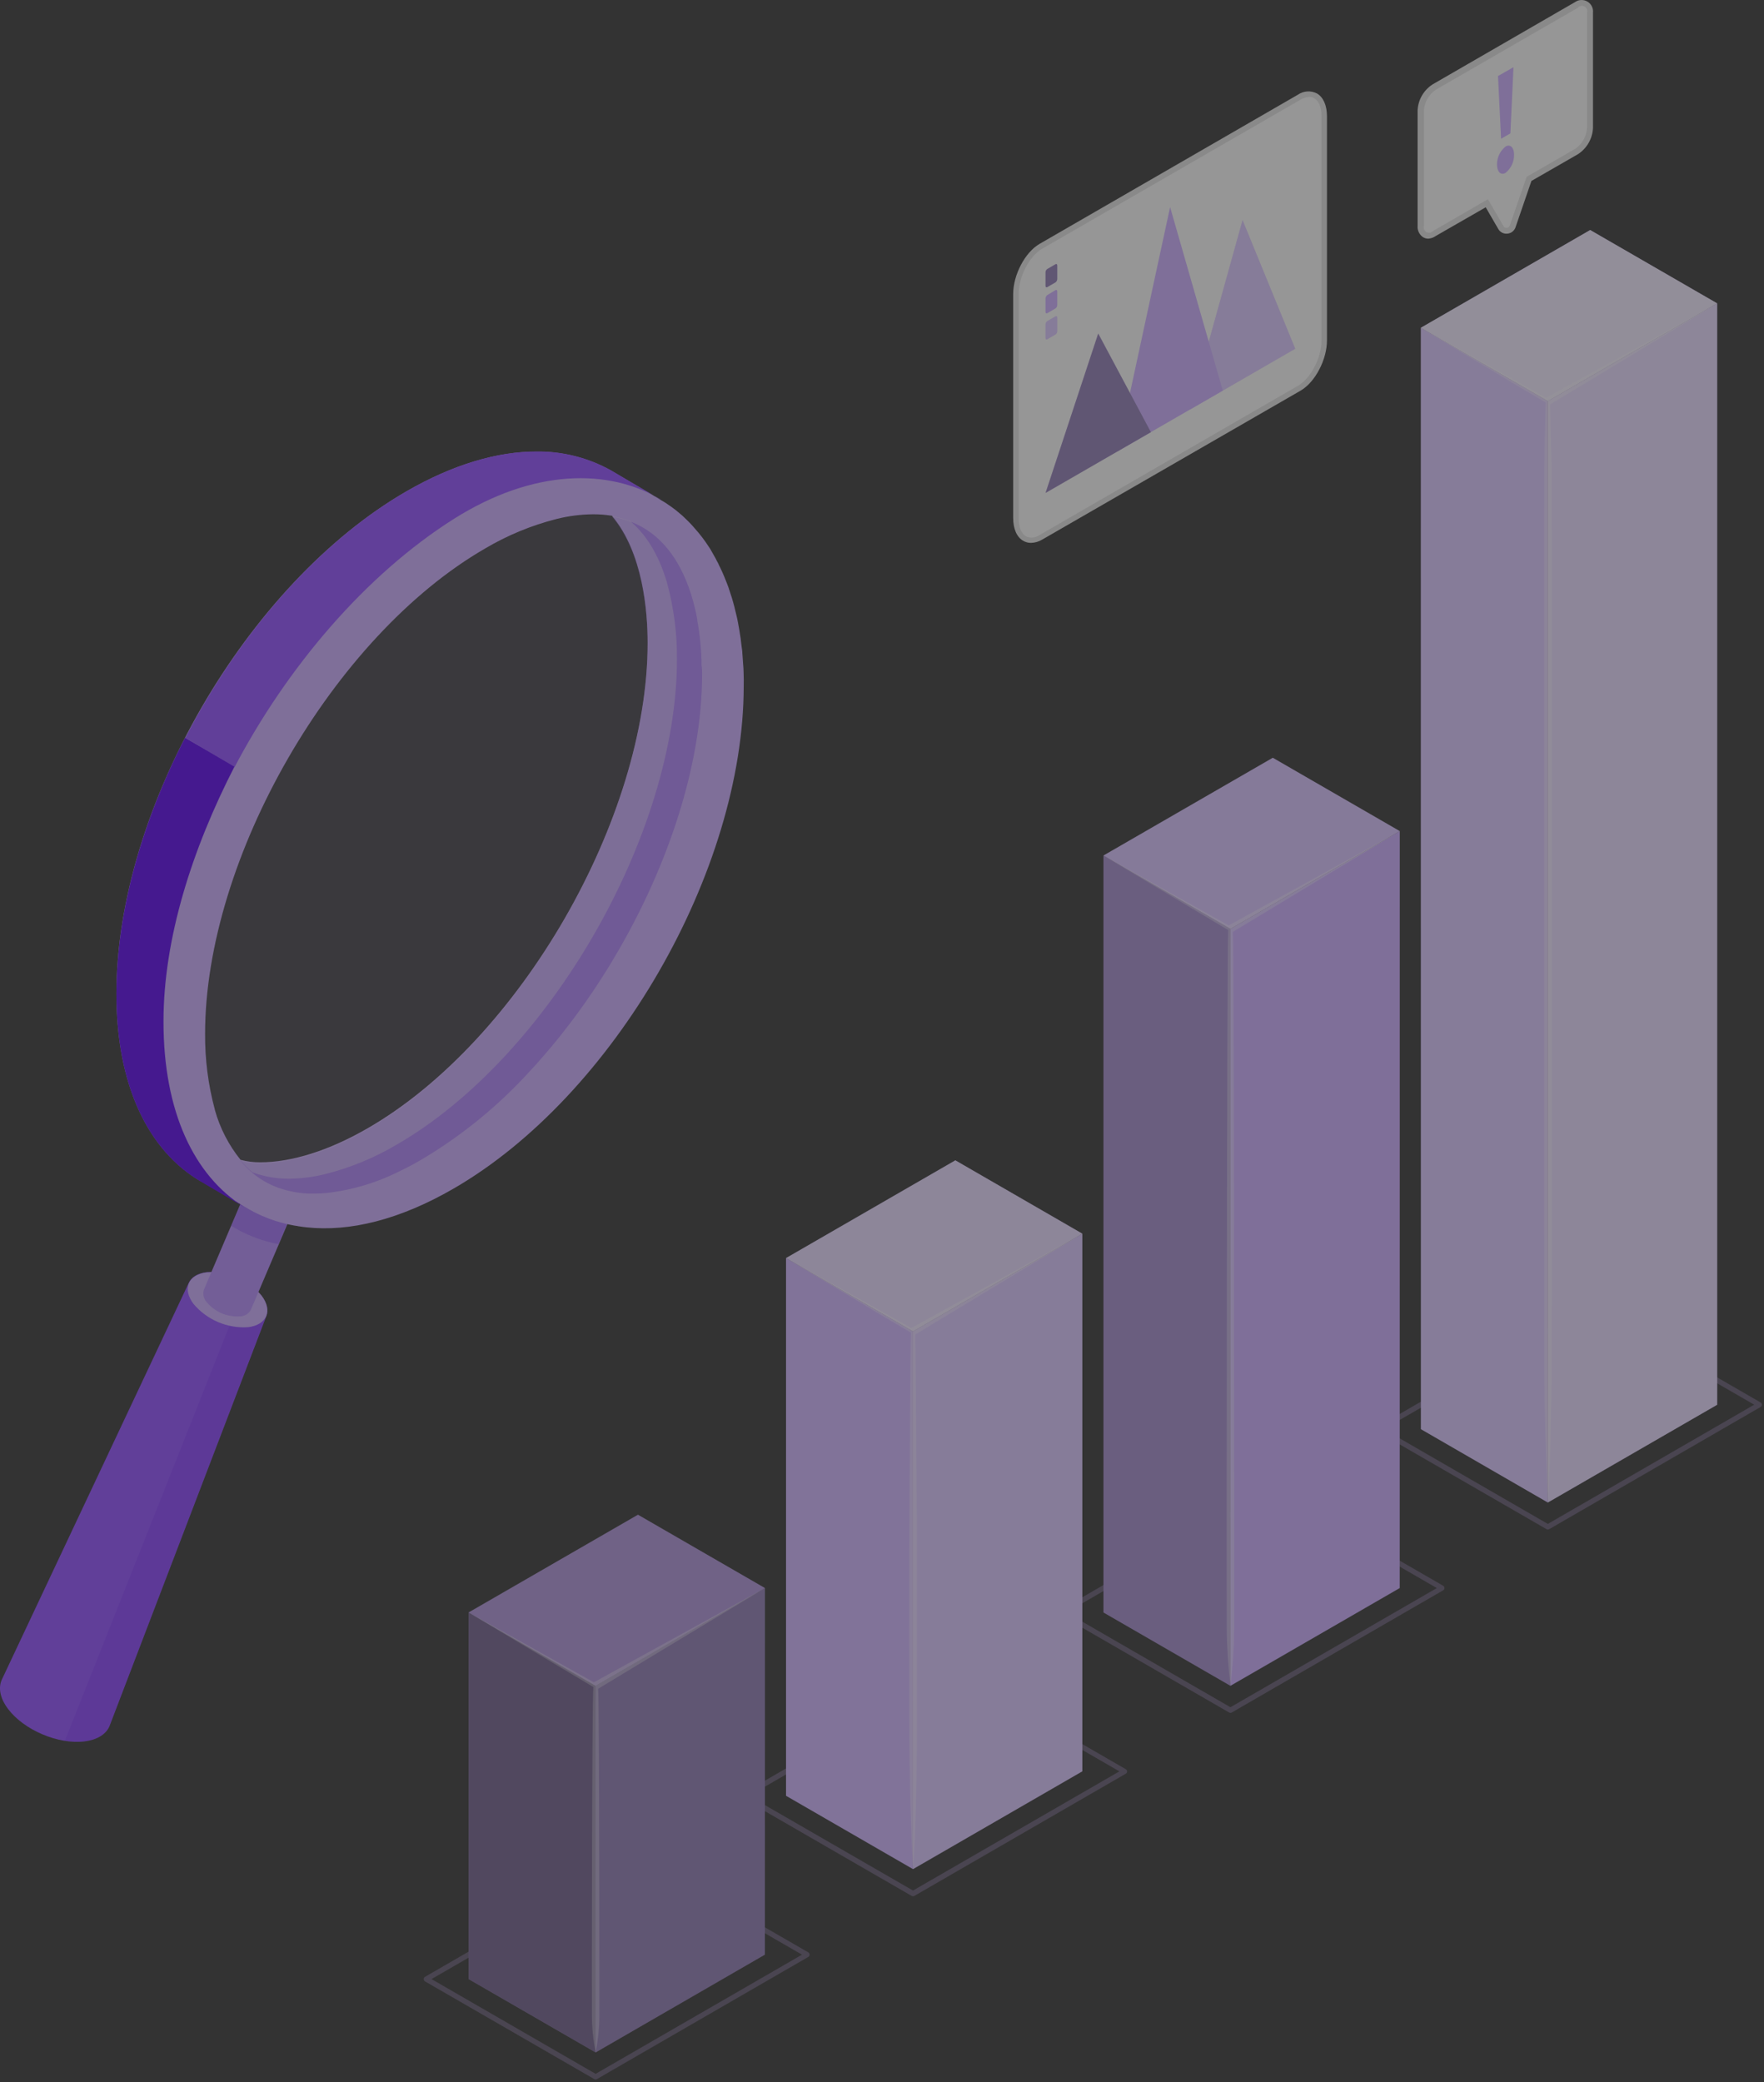 <svg width="383" height="452" viewBox="0 0 383 452" fill="none" xmlns="http://www.w3.org/2000/svg">
<rect x="0" y="0" width="383" height="452" fill="#333333" stroke="none"/>
<g opacity="0.5">
<path d="M282.08 84.229L226.012 116.6C223.009 118.325 220.577 116.488 220.577 112.481V63.844C220.577 59.837 223.059 55.159 226.012 53.447L282.08 21.088C285.083 19.351 287.515 21.188 287.515 25.195V73.844C287.49 77.864 285.083 82.492 282.08 84.229Z" fill="#FAFAFA"/>
<path d="M223.853 117.841C223.26 117.846 222.677 117.692 222.165 117.394C220.776 116.6 219.981 114.813 219.981 112.431V63.844C219.981 59.65 222.562 54.762 225.714 52.938L281.782 20.567C282.382 20.148 283.085 19.9 283.815 19.85C284.545 19.8 285.275 19.949 285.926 20.282C287.316 21.088 288.11 22.875 288.11 25.245V73.894C288.11 78.075 285.542 82.976 282.378 84.8L226.322 117.109C225.577 117.566 224.726 117.818 223.853 117.841ZM284.239 21.064C283.579 21.085 282.937 21.282 282.378 21.634L226.322 53.968C223.48 55.605 221.173 60.035 221.173 63.894V112.53C221.173 114.416 221.756 115.831 222.761 116.414C223.233 116.635 223.757 116.725 224.276 116.675C224.796 116.625 225.292 116.436 225.714 116.129L281.782 83.758C284.611 82.12 286.919 77.703 286.919 73.894V25.195C286.919 23.309 286.336 21.895 285.331 21.312C284.998 21.126 284.621 21.032 284.239 21.039V21.064Z" fill="#E0E0E0"/>
<path d="M269.784 47.776L258.345 88.919L281.224 75.705L269.784 47.776Z" fill="#CBACFF"/>
<path opacity="0.3" d="M269.784 47.776L258.345 88.919L281.224 75.705L269.784 47.776Z" fill="white"/>
<path d="M254.052 44.947L242.6 98.001L265.492 84.787L254.052 44.947Z" fill="#CBACFF"/>
<path d="M238.444 72.393L227.004 107.009L249.884 93.808L238.444 72.393Z" fill="#CBACFF"/>
<path opacity="0.3" d="M238.444 72.393L227.004 107.009L249.884 93.808L238.444 72.393Z" fill="black"/>
<path d="M229.176 61.288L227.377 62.331C227.166 62.442 227.004 62.331 227.004 62.045V59.105C227.006 58.966 227.041 58.829 227.106 58.706C227.17 58.583 227.263 58.477 227.377 58.397L229.176 57.355C229.387 57.231 229.548 57.355 229.548 57.641V60.569C229.546 60.709 229.511 60.847 229.447 60.972C229.382 61.097 229.289 61.205 229.176 61.288Z" fill="#CBACFF"/>
<path opacity="0.3" d="M229.176 61.288L227.377 62.331C227.166 62.442 227.004 62.331 227.004 62.045V59.105C227.006 58.966 227.041 58.829 227.106 58.706C227.17 58.583 227.263 58.477 227.377 58.397L229.176 57.355C229.387 57.231 229.548 57.355 229.548 57.641V60.569C229.546 60.709 229.511 60.847 229.447 60.972C229.382 61.097 229.289 61.205 229.176 61.288Z" fill="black"/>
<path d="M229.176 66.946L227.377 67.988C227.166 68.112 227.004 67.988 227.004 67.703V64.775C227.006 64.634 227.041 64.496 227.106 64.371C227.17 64.246 227.263 64.138 227.377 64.055L229.176 62.975C229.387 62.864 229.548 62.975 229.548 63.261V66.201C229.552 66.347 229.52 66.49 229.455 66.62C229.39 66.75 229.294 66.862 229.176 66.946ZM229.176 72.604L227.377 73.646C227.166 73.77 227.004 73.646 227.004 73.373V70.42C227.004 70.281 227.038 70.144 227.103 70.02C227.168 69.897 227.262 69.791 227.377 69.713L229.176 68.671C229.387 68.546 229.548 68.671 229.548 68.944V71.884C229.55 72.025 229.517 72.165 229.452 72.291C229.387 72.416 229.292 72.524 229.176 72.604Z" fill="#CBACFF"/>
<path opacity="0.3" d="M229.176 72.603L227.377 73.646C227.166 73.77 227.004 73.646 227.004 73.373V70.42C227.004 70.281 227.038 70.143 227.103 70.02C227.168 69.897 227.262 69.791 227.377 69.713L229.176 68.67C229.387 68.546 229.548 68.67 229.548 68.943V71.884C229.55 72.025 229.517 72.165 229.452 72.29C229.387 72.416 229.292 72.523 229.176 72.603Z" fill="white"/>
<path opacity="0.3" d="M267.154 371.807C267.054 371.807 266.956 371.782 266.869 371.732L230.118 350.516C230.033 350.464 229.962 350.391 229.912 350.304C229.862 350.217 229.835 350.119 229.833 350.019C229.834 349.921 229.86 349.824 229.91 349.739C229.961 349.654 230.032 349.584 230.118 349.536L276.026 323.009C276.11 322.96 276.207 322.934 276.305 322.934C276.403 322.934 276.499 322.96 276.584 323.009L313.347 344.225C313.432 344.276 313.503 344.349 313.551 344.436C313.599 344.523 313.623 344.622 313.62 344.721C313.622 344.819 313.597 344.916 313.549 345.001C313.501 345.086 313.431 345.157 313.347 345.205L267.44 371.732C267.353 371.782 267.254 371.807 267.154 371.807ZM231.533 350.019L267.154 370.591L311.97 344.721L276.323 324.15L231.533 350.019Z" fill="#CBACFF"/>
<path d="M267.155 365.938V201.627L239.585 185.709V350.019L267.155 365.938Z" fill="#CBACFF"/>
<path opacity="0.2" d="M267.155 365.938V201.627L239.585 185.709V350.019L267.155 365.938Z" fill="black"/>
<path d="M267.154 365.938L303.905 344.721L303.917 180.411L267.154 201.627V365.938Z" fill="#CBACFF"/>
<path d="M303.917 180.411L276.348 164.492L239.585 185.709L267.155 201.628L303.917 180.411Z" fill="#CBACFF"/>
<path opacity="0.25" d="M303.917 180.411L276.348 164.492L239.585 185.709L267.155 201.628L303.917 180.411Z" fill="white"/>
<path opacity="0.3" d="M303.917 180.411L266.782 200.883L254.722 194.146L239.585 185.709L254.474 194.617L266.671 201.888C266.373 206.032 266.298 349.126 266.348 353.258C266.38 357.496 266.653 361.73 267.167 365.938C267.677 361.73 267.946 357.496 267.973 353.258C267.973 349.25 267.973 206.293 267.676 202.285L303.917 180.411Z" fill="white"/>
<path opacity="0.3" d="M198.232 411.622C198.132 411.621 198.034 411.595 197.947 411.547L161.196 390.331C161.111 390.279 161.04 390.206 160.99 390.119C160.94 390.032 160.913 389.934 160.911 389.834C160.911 389.736 160.938 389.639 160.988 389.554C161.038 389.469 161.11 389.399 161.196 389.351L207.103 362.824C207.19 362.775 207.289 362.749 207.389 362.749C207.488 362.749 207.587 362.775 207.674 362.824L244.424 384.04C244.512 384.088 244.586 384.159 244.637 384.245C244.688 384.332 244.715 384.43 244.715 384.53C244.715 384.631 244.688 384.729 244.637 384.815C244.586 384.901 244.512 384.972 244.424 385.02L198.517 411.547C198.43 411.597 198.332 411.622 198.232 411.622ZM162.61 389.834L198.232 410.381L243.047 384.512L207.426 363.94L162.61 389.834Z" fill="#CBACFF"/>
<path d="M198.232 405.728V289.012L170.663 273.094V389.81L198.232 405.728Z" fill="#CBACFF"/>
<path opacity="0.1" d="M198.232 405.728V289.012L170.663 273.094V389.81L198.232 405.728Z" fill="white"/>
<path d="M198.232 405.728L234.995 384.499V267.796L198.232 289.012V405.728Z" fill="#CBACFF"/>
<path opacity="0.3" d="M198.232 405.728L234.995 384.499V267.796L198.232 289.012V405.728Z" fill="white"/>
<path d="M234.995 267.796L207.426 251.877L170.663 273.094L198.232 289.012L234.995 267.796Z" fill="#CBACFF"/>
<path opacity="0.55" d="M234.995 267.796L207.426 251.877L170.663 273.094L198.232 289.012L234.995 267.796Z" fill="white"/>
<path opacity="0.3" d="M198.716 289.682L234.995 267.796L197.859 288.268C193.852 285.997 189.832 283.764 185.812 281.531L170.663 273.094L185.551 281.99C189.621 284.471 193.678 286.878 197.76 289.273C197.636 293.566 197.5 324.882 197.462 329.175C197.425 333.468 197.4 375.082 197.462 379.45C197.524 383.817 197.562 388.209 197.698 392.589C197.835 396.969 197.996 401.349 198.269 405.728C198.554 401.349 198.728 396.969 198.84 392.589C198.951 388.209 199.051 383.829 199.075 379.45C199.1 375.07 199.075 333.542 199.075 329.175C198.976 325.019 198.84 293.839 198.716 289.682Z" fill="white"/>
<path opacity="0.3" d="M129.321 451.387C129.221 451.388 129.123 451.362 129.036 451.313L92.273 430.096C92.189 430.043 92.12 429.97 92.072 429.883C92.025 429.796 92 429.699 92 429.6C91.998 429.502 92.022 429.406 92.07 429.32C92.118 429.235 92.188 429.165 92.273 429.116L138.18 402.589C138.265 402.54 138.361 402.514 138.459 402.514C138.557 402.514 138.654 402.54 138.739 402.589L175.501 423.806C175.587 423.856 175.658 423.929 175.706 424.016C175.754 424.104 175.777 424.202 175.774 424.302C175.776 424.4 175.752 424.496 175.704 424.581C175.656 424.666 175.586 424.737 175.501 424.786L129.594 451.313C129.512 451.362 129.417 451.387 129.321 451.387ZM93.688 429.6L129.321 450.171L174.137 424.302L138.503 403.73L93.688 429.6Z" fill="#CBACFF"/>
<path d="M129.321 445.519L129.309 365.938L101.74 350.019L101.752 429.6L129.321 445.519Z" fill="#CBACFF"/>
<path opacity="0.45" d="M129.321 445.519L129.309 365.938L101.74 350.019L101.752 429.6L129.321 445.519Z" fill="black"/>
<path d="M129.322 445.519L166.072 424.29L166.084 344.721L129.309 365.938L129.322 445.519Z" fill="#CBACFF"/>
<path opacity="0.3" d="M129.322 445.519L166.072 424.29L166.084 344.721L129.309 365.938L129.322 445.519Z" fill="black"/>
<path d="M166.084 344.721L138.515 328.803L101.74 350.019L129.309 365.938L166.084 344.721Z" fill="#CBACFF"/>
<path opacity="0.15" d="M166.084 344.721L138.515 328.803L101.74 350.019L129.309 365.938L166.084 344.721Z" fill="black"/>
<path opacity="0.3" d="M166.084 344.721L128.949 365.181L116.889 358.456L101.74 350.019L116.629 358.915L128.825 366.199C128.54 368.68 128.465 435.183 128.515 437.702C128.542 440.328 128.816 442.945 129.334 445.519C129.841 442.943 130.111 440.327 130.14 437.702C130.14 435.307 130.14 368.978 129.867 366.583L166.084 344.721Z" fill="white"/>
<path opacity="0.3" d="M336.064 332.016C335.969 332.015 335.875 331.989 335.791 331.942L299.029 310.725C298.942 310.674 298.871 310.601 298.821 310.514C298.771 310.428 298.744 310.329 298.743 310.229C298.744 310.13 298.77 310.033 298.821 309.948C298.871 309.863 298.942 309.793 299.029 309.745L344.936 283.218C345.023 283.169 345.121 283.144 345.221 283.144C345.321 283.144 345.419 283.169 345.506 283.218L382.257 304.435C382.345 304.483 382.418 304.554 382.47 304.64C382.521 304.726 382.548 304.824 382.548 304.925C382.548 305.025 382.521 305.123 382.47 305.21C382.418 305.296 382.345 305.367 382.257 305.415L336.35 331.942C336.263 331.991 336.164 332.017 336.064 332.016ZM300.443 310.229L336.064 330.8L380.88 304.919L345.258 284.347L300.443 310.229Z" fill="#CBACFF"/>
<path d="M336.065 326.148V87.071L308.496 71.152L308.509 310.229L336.065 326.148Z" fill="#CBACFF"/>
<path opacity="0.3" d="M336.065 326.148V87.071L308.496 71.152L308.509 310.229L336.065 326.148Z" fill="white"/>
<path d="M336.064 326.148L372.827 304.931V65.854L336.064 87.071V326.148Z" fill="#CBACFF"/>
<path opacity="0.55" d="M336.064 326.148L372.827 304.931V65.854L336.064 87.071V326.148Z" fill="white"/>
<path d="M372.828 65.854L345.259 49.935L308.496 71.152L336.065 87.07L372.828 65.854Z" fill="#CBACFF"/>
<path opacity="0.75" d="M372.828 65.854L345.259 49.935L308.496 71.152L336.065 87.07L372.828 65.854Z" fill="white"/>
<path opacity="0.3" d="M336.549 87.79L372.828 65.891L335.693 86.364C331.698 84.093 327.665 81.86 323.645 79.626L308.496 71.189L323.385 80.098C327.455 82.579 331.512 84.974 335.606 87.368C335.47 92.232 335.333 97.096 335.296 101.959C335.259 106.823 335.296 291.531 335.296 296.482C335.296 301.432 335.395 306.408 335.544 311.371C335.693 316.333 335.829 321.296 336.115 326.259C336.388 321.296 336.562 316.333 336.673 311.371C336.785 306.408 336.896 301.445 336.921 296.482C336.946 291.519 336.921 106.91 336.921 101.959C336.81 97.207 336.686 92.48 336.549 87.79Z" fill="white"/>
<path d="M342.319 1.063L311.437 18.892C310.58 19.448 309.867 20.199 309.356 21.083C308.845 21.967 308.551 22.959 308.496 23.979V49.029C308.496 50.903 309.811 51.66 311.437 50.717L322.814 44.141L325.866 49.414C326.002 49.651 326.202 49.843 326.444 49.969C326.686 50.094 326.959 50.147 327.231 50.121C327.502 50.094 327.76 49.99 327.974 49.821C328.187 49.652 328.347 49.424 328.435 49.166L332.008 38.831L342.319 32.888C343.175 32.331 343.888 31.581 344.399 30.697C344.91 29.812 345.205 28.82 345.259 27.8V2.762C345.259 0.939 343.944 0.12 342.319 1.063Z" fill="#FAFAFA"/>
<path d="M310.121 51.809C309.739 51.808 309.363 51.71 309.029 51.523C308.617 51.261 308.283 50.892 308.065 50.455C307.846 50.017 307.75 49.529 307.788 49.042V23.979C307.84 22.84 308.164 21.731 308.734 20.744C309.305 19.758 310.103 18.922 311.064 18.309L341.933 0.48C342.322 0.195 342.784 0.03 343.265 0.004C343.746 -0.022 344.223 0.092 344.64 0.332C345.057 0.573 345.395 0.93 345.613 1.359C345.83 1.788 345.919 2.272 345.867 2.75V27.8C345.811 28.937 345.487 30.043 344.919 31.029C344.352 32.015 343.558 32.852 342.603 33.471L332.504 39.277L329.055 49.327C328.928 49.705 328.694 50.038 328.381 50.285C328.068 50.532 327.69 50.682 327.293 50.717C326.895 50.762 326.493 50.688 326.138 50.505C325.782 50.322 325.489 50.037 325.295 49.687L322.578 44.997L311.771 51.201C311.287 51.55 310.716 51.76 310.121 51.809ZM342.653 1.658L311.771 19.463C311.018 19.963 310.39 20.631 309.938 21.415C309.486 22.198 309.222 23.076 309.166 23.979V49.029C309.092 49.279 309.105 49.545 309.201 49.786C309.298 50.027 309.473 50.228 309.698 50.358C309.924 50.487 310.186 50.536 310.443 50.498C310.699 50.459 310.936 50.335 311.114 50.146L323.062 43.235L326.437 49.079C326.504 49.207 326.609 49.312 326.738 49.378C326.867 49.445 327.013 49.47 327.156 49.451C327.301 49.443 327.441 49.392 327.556 49.303C327.671 49.215 327.757 49.093 327.801 48.955L331.462 38.384L341.983 32.317C342.731 31.813 343.354 31.143 343.801 30.36C344.249 29.577 344.51 28.701 344.564 27.8V2.762C344.642 2.512 344.633 2.243 344.538 1.999C344.443 1.755 344.268 1.55 344.041 1.419C343.815 1.287 343.55 1.237 343.291 1.276C343.032 1.315 342.794 1.441 342.616 1.633L342.653 1.658Z" fill="#E0E0E0"/>
<path d="M325.022 35.679C325.024 34.929 325.195 34.188 325.524 33.513C325.853 32.839 326.33 32.247 326.921 31.784C327.926 31.213 328.732 32.056 328.732 33.533C328.753 34.289 328.6 35.04 328.286 35.728C327.972 36.416 327.505 37.023 326.921 37.503C325.854 38.161 325.022 37.267 325.022 35.679ZM325.246 16.498L328.608 14.587L327.938 28.955L325.916 30.121L325.246 16.498Z" fill="#CBACFF"/>
</g>
<g opacity="0.5">
<path d="M40.957 278.526C41.483 277.29 42.832 276.394 44.871 276.147C47.119 275.994 49.371 276.377 51.443 277.263C53.514 278.149 55.346 279.514 56.788 281.245C58.024 282.883 58.323 284.479 57.818 285.715L23.88 374.416C23.231 376.291 21.316 377.64 18.319 378.011C12.612 378.701 5.186 375.539 1.736 370.945C-0.077 368.535 -0.417 366.208 0.469 364.446L40.957 278.526Z" fill="#8F4BFF"/>
<path d="M56.788 281.245C59.26 284.531 57.952 287.6 53.873 288.095C51.637 288.242 49.398 287.861 47.337 286.982C45.275 286.104 43.45 284.752 42.008 283.037C39.536 279.752 40.844 276.682 44.922 276.188C47.158 276.039 49.398 276.419 51.46 277.298C53.521 278.177 55.347 279.529 56.788 281.245Z" fill="#CBACFF"/>
<path d="M57.622 252.777C58.983 252.685 60.346 252.917 61.599 253.454C62.852 253.992 63.96 254.818 64.832 255.867C65.165 256.221 65.398 256.658 65.505 257.133C65.611 257.608 65.589 258.102 65.44 258.565L54.46 284.315C54.23 284.744 53.888 285.103 53.471 285.355C53.055 285.606 52.578 285.742 52.091 285.746C50.731 285.839 49.367 285.607 48.114 285.07C46.861 284.533 45.753 283.706 44.881 282.656C44.548 282.3 44.316 281.861 44.209 281.385C44.102 280.908 44.124 280.412 44.274 279.948L55.253 254.198C55.487 253.773 55.829 253.417 56.245 253.167C56.662 252.917 57.137 252.783 57.622 252.777Z" fill="#CBACFF"/>
<path opacity="0.2" d="M57.622 252.777C58.983 252.685 60.346 252.917 61.599 253.454C62.852 253.992 63.96 254.818 64.832 255.867C65.165 256.221 65.398 256.658 65.505 257.133C65.611 257.608 65.589 258.102 65.44 258.565L54.46 284.315C54.23 284.744 53.888 285.103 53.471 285.355C53.055 285.606 52.578 285.742 52.091 285.746C50.731 285.839 49.367 285.607 48.114 285.07C46.861 284.533 45.753 283.706 44.881 282.656C44.548 282.3 44.316 281.861 44.209 281.385C44.102 280.908 44.124 280.412 44.274 279.948L55.253 254.198C55.487 253.773 55.829 253.417 56.245 253.167C56.662 252.917 57.137 252.783 57.622 252.777Z" fill="#5800EB"/>
<path opacity="0.2" d="M50.196 266.094L50.958 266.537L51.071 266.609L51.215 266.692L51.38 266.774C51.864 267.061 52.362 267.323 52.874 267.557C53.49 267.869 54.123 268.147 54.769 268.391C55.337 268.638 55.918 268.854 56.51 269.04C56.809 269.148 57.115 269.238 57.426 269.308C57.761 269.435 58.105 269.535 58.456 269.607C58.806 269.71 59.126 269.792 59.486 269.864C59.732 269.935 59.984 269.987 60.238 270.019H60.495L65.409 258.483C65.558 258.02 65.58 257.525 65.473 257.051C65.367 256.576 65.134 256.139 64.801 255.784C64.502 255.399 64.156 255.053 63.771 254.754C60.704 255.694 57.53 256.237 54.326 256.371L50.196 266.094Z" fill="#5800EB"/>
<path opacity="0.15" d="M49.826 287.796L14.096 377.857C15.488 378.09 16.905 378.135 18.309 377.991C21.306 377.62 23.222 376.27 23.871 374.396L57.736 285.736C57.211 286.982 55.862 287.858 53.822 288.105C52.482 288.229 51.131 288.125 49.826 287.796Z" fill="#5800EB"/>
<path d="M161.454 146.133C161.454 145.392 161.392 144.66 161.33 143.929C161.268 143.198 161.248 142.497 161.175 141.787C161.175 141.303 161.083 140.829 161.021 140.355C160.897 139.119 160.722 137.894 160.516 136.73C160.424 136.194 160.331 135.7 160.228 135.123C160.125 134.546 160.022 134.093 159.909 133.629C159.6 132.28 159.27 130.962 158.879 129.695C158.683 129.098 158.498 128.5 158.292 127.913C158.255 127.823 158.227 127.73 158.209 127.635C157.993 127.048 157.787 126.492 157.56 125.946C157.334 125.4 157.056 124.658 156.767 124.061C156.479 123.464 156.365 123.165 156.129 122.732C155.996 122.405 155.837 122.088 155.655 121.785C155.469 121.404 155.274 121.012 155.047 120.641C155.005 120.556 154.957 120.473 154.903 120.394C154.718 120.065 154.522 119.735 154.326 119.364C154.13 118.994 154.048 118.942 153.924 118.736C152.989 117.279 151.934 115.901 150.773 114.616L150.196 113.957C150.031 113.772 149.866 113.607 149.702 113.442C149.537 113.277 149.29 113.02 149.063 112.803C148.469 112.196 147.836 111.628 147.168 111.104C146.859 110.836 146.529 110.579 146.2 110.342C145.87 110.105 145.54 109.847 145.17 109.61C144.634 109.229 144.088 108.869 143.542 108.58L143.11 108.313L143.017 108.241L132.82 102.236L132.676 102.153C127.716 99.383 122.115 97.962 116.433 98.034C107.967 98.034 98.409 100.804 88.274 106.644C53.481 126.718 25.27 175.529 25.27 215.698C25.27 235.731 32.285 249.831 43.604 256.433H43.717L53.935 262.417L54.048 262.489L54.192 262.572C54.254 262.572 54.306 262.634 54.357 262.654C54.84 262.941 55.339 263.203 55.85 263.437C56.468 263.746 57.107 264.024 57.756 264.271C58.319 264.521 58.897 264.734 59.486 264.91C59.784 265.026 60.091 265.119 60.403 265.188C60.738 265.315 61.082 265.415 61.433 265.487C61.783 265.59 62.102 265.672 62.463 265.744C62.71 265.81 62.961 265.862 63.215 265.899C63.658 265.991 64.121 266.084 64.585 266.135C64.686 266.177 64.794 266.198 64.904 266.197C65.439 266.28 65.996 266.362 66.531 266.414C75.914 267.444 86.822 264.755 98.46 258.019C133.263 237.935 161.474 189.063 161.474 148.904C161.505 148.039 161.484 147.091 161.454 146.133ZM46.653 240.891C45.205 235.519 44.492 229.975 44.531 224.411C44.531 186.302 72.34 138.089 105.351 119.055C110.171 116.203 115.373 114.053 120.801 112.669C123.398 112.014 126.063 111.669 128.742 111.64C130.09 111.633 131.437 111.736 132.769 111.948H132.882C139.628 119.931 140.617 132.723 140.617 139.552C140.617 177.661 112.808 225.874 79.849 244.897C71.465 249.738 63.369 252.303 56.479 252.303C55.043 252.312 53.612 252.128 52.225 251.757C49.649 248.566 47.753 244.882 46.653 240.932V240.891Z" fill="#CBACFF"/>
<path opacity="0.25" d="M152.442 146.309C152.442 166.527 144.583 189.619 132.275 209.683C131.698 210.641 131.1 211.578 130.493 212.515C129.885 213.452 129.463 214.122 128.917 214.925C127.753 216.645 126.589 218.335 125.364 219.993C124.787 220.789 124.2 221.572 123.602 222.341C122.953 223.196 122.294 224.041 121.635 224.875C120.368 226.471 119.05 228.027 117.721 229.541C116.846 230.571 115.95 231.549 115.054 232.507C108.235 240.008 100.342 246.457 91.632 251.644C90.056 252.561 88.542 253.385 86.956 254.136C81.943 256.694 76.511 258.327 70.919 258.957C70.04 259.046 69.156 259.091 68.272 259.091H66.933C66.094 259.059 65.258 258.973 64.43 258.833C64.029 258.771 63.627 258.71 63.246 258.617C62.865 258.524 62.473 258.452 62.092 258.339C58.189 257.344 54.719 255.097 52.215 251.943C53.599 252.31 55.026 252.49 56.458 252.478C63.38 252.478 71.445 249.934 79.839 245.093C112.798 226.07 140.607 177.805 140.607 139.737C140.607 132.898 139.577 120.168 132.862 112.134H132.759C141.359 113.514 146.241 119.344 149.001 126.111C149.781 128.026 150.408 129.999 150.876 132.013C150.876 132.126 150.927 132.229 150.948 132.342C151.041 132.703 151.133 133.073 151.195 133.444C151.257 133.815 151.339 134.155 151.401 134.474C151.408 134.567 151.408 134.66 151.401 134.752C151.473 135.133 151.545 135.514 151.607 135.885C151.824 137.296 151.999 138.666 152.112 140.005C152.112 140.397 152.184 140.757 152.205 141.117C152.225 141.478 152.205 141.674 152.266 141.941V142.281C152.266 142.58 152.266 142.868 152.318 143.157C152.323 143.236 152.323 143.315 152.318 143.394V144.424C152.442 145.042 152.442 145.66 152.442 146.309Z" fill="#5800EB"/>
<path d="M53.059 262.046L43.604 256.485C32.274 249.862 25.27 235.772 25.27 215.77C25.27 197.858 30.884 178.217 40.174 160.151L50.948 166.331C41.678 184.355 35.498 203.781 35.498 221.702C35.477 241.334 42.152 255.238 53.059 262.046Z" fill="#5800EB"/>
<path d="M143.151 108.282L143.059 108.21L132.862 102.215L132.718 102.123C127.758 99.351 122.157 97.93 116.475 98.003C108.009 98.003 98.45 100.773 88.316 106.613C69.034 117.747 51.782 137.729 40.236 160.172L50.958 166.475L50.721 166.918C62.309 144.733 79.478 124.689 98.553 112.628C115.816 101.752 132.203 101.597 143.646 108.508L143.151 108.282Z" fill="#8F4BFF"/>
<path opacity="0.1" d="M146.962 143.074C146.962 181.183 119.152 229.396 86.142 248.43C81.324 251.287 76.121 253.437 70.692 254.816C68.095 255.471 65.43 255.817 62.751 255.846C60.001 255.879 57.269 255.412 54.687 254.466C50.567 251.026 48.115 246.061 46.632 240.953C45.185 235.58 44.471 230.037 44.51 224.473C44.51 186.364 72.32 138.151 105.33 119.117C110.15 116.265 115.353 114.115 120.78 112.731C123.377 112.076 126.043 111.731 128.721 111.701C131.47 111.666 134.202 112.13 136.786 113.071C140.906 116.501 143.357 121.486 144.84 126.584C146.288 131.96 147.002 137.507 146.962 143.074Z" fill="#CBACFF"/>
<path opacity="0.3" d="M62.772 255.867C65.45 255.837 68.116 255.492 70.713 254.837C76.142 253.458 81.345 251.307 86.163 248.451C119.122 229.417 146.983 181.163 146.983 143.095C147.022 137.531 146.308 131.988 144.861 126.615C143.378 121.527 140.916 116.552 136.837 113.123L136.446 112.989C136.086 112.855 135.725 112.742 135.344 112.628L134.695 112.453C134.324 112.35 133.933 112.278 133.552 112.196L132.872 112.062C139.629 120.044 140.617 132.826 140.617 139.665C140.617 177.774 112.808 225.997 79.849 245.021C71.455 249.862 63.369 252.406 56.469 252.406C55.036 252.418 53.609 252.238 52.225 251.87L52.287 251.953C53.04 252.857 53.871 253.695 54.769 254.456C57.33 255.404 60.041 255.882 62.772 255.867Z" fill="white"/>
</g>
</svg>
